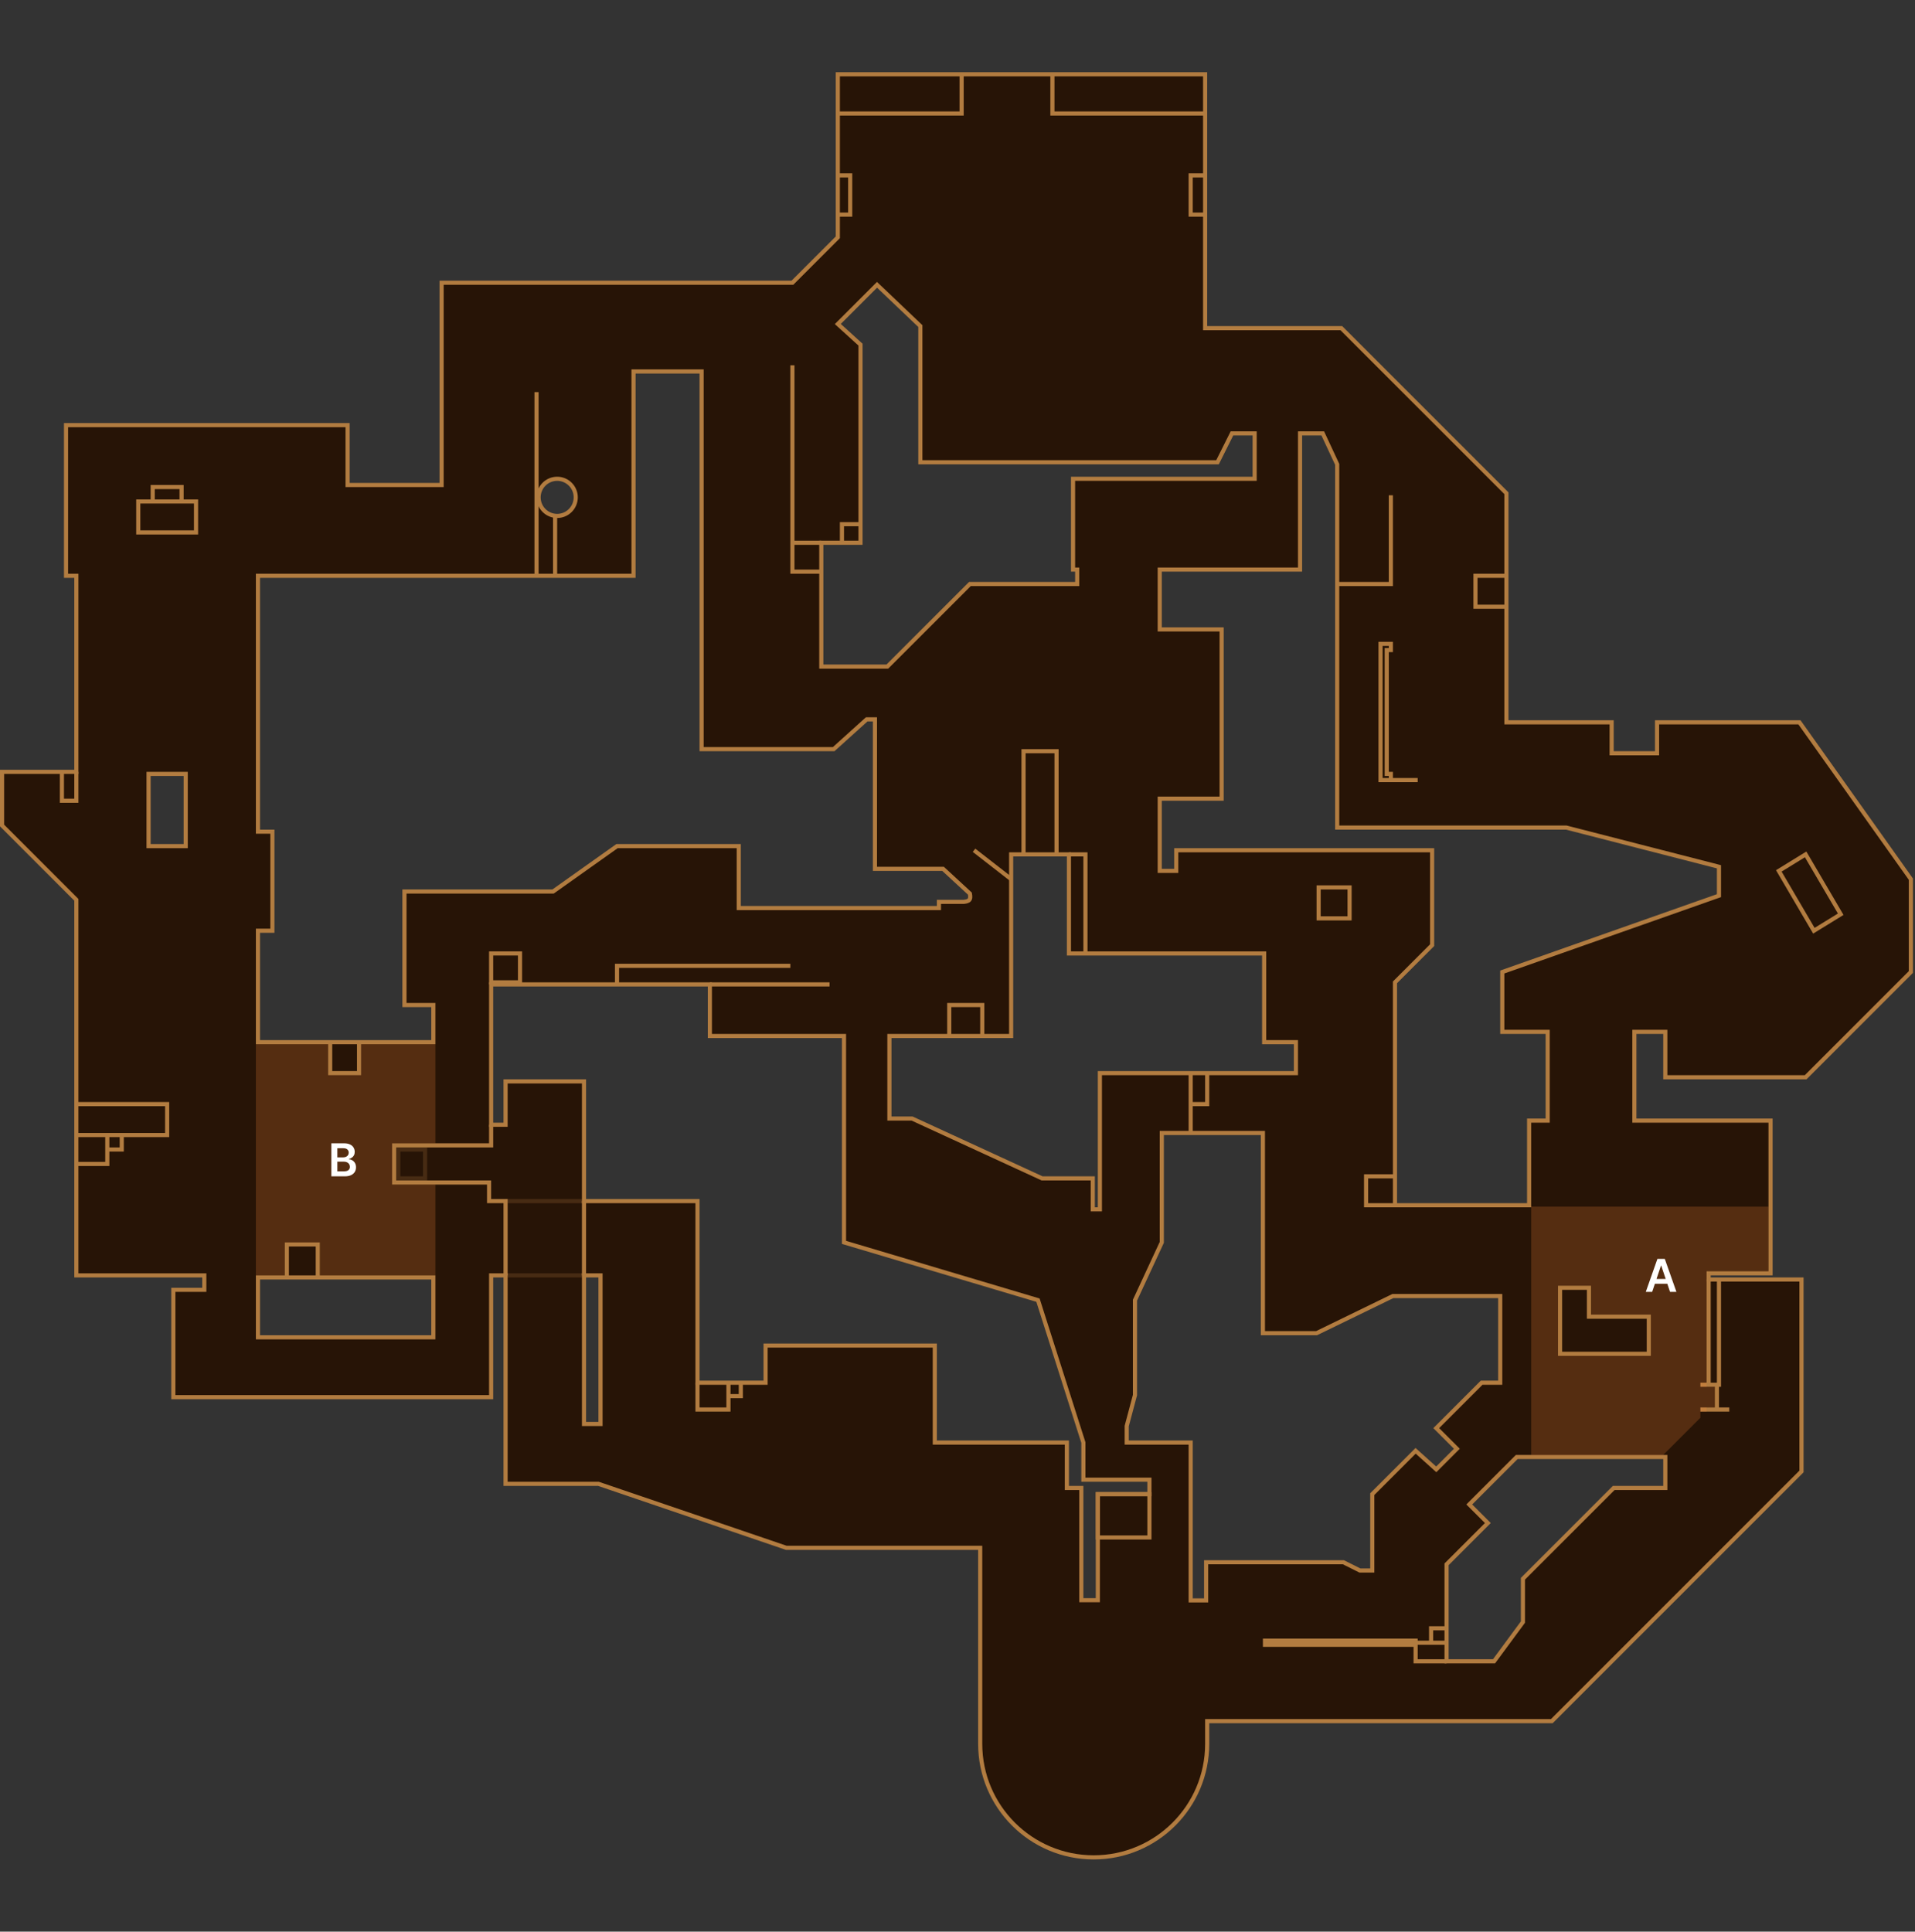 <svg width="464" height="468" viewBox="0 0 464 468" fill="none" xmlns="http://www.w3.org/2000/svg">
<rect x="0" y="0" width="464" height="468" fill="#333333" stroke="none"/>
<path fill-rule="evenodd" clip-rule="evenodd" d="M107 68.5V117.5H84.22V103H16V139.5H18.5V187H0.5V200L18.5 218V309H49.5V312.5H42V338.5H119V309H122.5V359.5H145L190.5 375H237.5V422.5C237.5 437.688 249.812 450 265 450C280.188 450 292.5 437.688 292.5 422.5V417H376L436.5 356.5V310H414V308.5H429V271.5H396V250H403.5V261H437.5L463 235.5V213L436 175H401.5V182.5H390.5V175H365V119.5L325 79.5H292V18H203V57.5L192 68.5H107ZM360.5 369L356 364.5L367.5 353H403.5V360.5H391L369 382.5V393L362 402.5H350.5V379L360.5 369ZM281 138V152.5H296V193.5H281V211H285V206H347V229L338 238V292H370.5V271.5H375V250H364V235.5L416.5 217V210L379.5 200.5H324V112.5L320.5 105H315V138H281ZM281.5 286V274.5H306V323H319L337.5 314H363.5V335H359L348 346L353 351L348 356L343 351.5L332.5 362V380.5H329.5L325.5 378.5H292.241V387.744H288.5V349.5H273V345.5L275 338V315L281.5 301V286ZM203 78.5L212.5 69L223 79V112H295L298.5 105H304V116H260V138H261V141.5H235L215 161.5H199V131.5H208.5V83.5L203 78.5ZM215.5 251V271H221L252.5 285.5H264.778V293H266.5V260H314V252.5H306.299V231H259V207H245V251H215.5ZM141.5 345H145.5V309H141.5V345ZM62.5 324V309.5H105V324H62.5ZM119 272.5V238.5H172V251H204.5V301L251.5 315L262.5 349.5V358.5H278.5V362H266V387.694H262V360.5H258.5V349.5H226.5V326H185.5V335H169V291H141.5V262H122.5V272.5H119ZM66 201.5H62.5V139.5H153.5V90H170V181.5H202L210 174.284H212V210.5H228.5L235 216.5C235.295 218.024 234.839 218.354 233.5 218.5H227.5V220H179V205H164H149.5L134 216H98V243.5H105V252.5H75H62.5V229.5V225.5H66V201.5ZM36 205H45V187.5H36V205ZM139.5 120.5C139.5 118.015 137.485 116 135 116C132.515 116 130.5 118.015 130.5 120.5C130.5 122.985 132.515 125 135 125C137.485 125 139.5 122.985 139.5 120.5Z" fill="#271406"/>
<path d="M107 117.5H107.5V118H107V117.5ZM107 68.5H106.5V68H107V68.5ZM84.22 117.5V118H83.72V117.5H84.22ZM84.22 103V102.5H84.72V103H84.22ZM16 103H15.5V102.5H16V103ZM16 139.5V140H15.5V139.5H16ZM18.5 139.5V139H19V139.5H18.5ZM18.5 187H19V187.5H18.5V187ZM0.5 187H0V186.5H0.5V187ZM0.5 200L0.146 200.354L0 200.207V200H0.5ZM18.5 218L18.854 217.646L19 217.793V218H18.5ZM18.5 309V309.5H18V309H18.5ZM49.5 309V308.5H50V309H49.5ZM49.5 312.5H50V313H49.5V312.5ZM42 312.5H41.5V312H42V312.5ZM42 338.5V339H41.5V338.5H42ZM119 338.5H119.5V339H119V338.5ZM119 309H118.5V308.5H119V309ZM122.5 309V308.5H123V309H122.5ZM122.5 359.5V360H122V359.5H122.5ZM145 359.5V359H145.083L145.161 359.027L145 359.5ZM190.5 375V375.5H190.417L190.339 375.473L190.5 375ZM237.5 375V374.5H238V375H237.5ZM292.5 417H292V416.5H292.5V417ZM376 417L376.354 417.354L376.207 417.5H376V417ZM436.5 356.5H437V356.707L436.854 356.854L436.5 356.5ZM436.5 310V309.5H437V310H436.5ZM414 310V310.5H413.5V310H414ZM414 308.5H413.5V308H414V308.5ZM429 308.5H429.5V309H429V308.5ZM429 271.5V271H429.5V271.5H429ZM396 271.5V272H395.5V271.5H396ZM396 250H395.5V249.5H396V250ZM403.5 250V249.5H404V250H403.5ZM403.5 261V261.5H403V261H403.5ZM437.5 261L437.854 261.354L437.707 261.5H437.5V261ZM463 235.5H463.5V235.707L463.354 235.854L463 235.5ZM463 213L463.408 212.71L463.5 212.84V213H463ZM436 175V174.5H436.258L436.408 174.71L436 175ZM401.5 175H401V174.5H401.5V175ZM401.5 182.5H402V183H401.5V182.5ZM390.5 182.5V183H390V182.5H390.5ZM390.5 175V174.5H391V175H390.5ZM365 175V175.5H364.5V175H365ZM365 119.5L365.354 119.146L365.5 119.293V119.5H365ZM325 79.5V79H325.207L325.354 79.146L325 79.5ZM292 79.5V80H291.5V79.5H292ZM292 18V17.5H292.5V18H292ZM203 18H202.5V17.5H203V18ZM203 57.5H203.5V57.707L203.354 57.854L203 57.5ZM192 68.5L192.354 68.854L192.207 69H192V68.5ZM356 364.5L355.646 364.854L355.293 364.5L355.646 364.146L356 364.5ZM360.5 369L360.854 368.646L361.207 369L360.854 369.354L360.5 369ZM367.5 353L367.146 352.646L367.293 352.5H367.5V353ZM403.5 353V352.5H404V353H403.5ZM403.5 360.5H404V361H403.5V360.5ZM391 360.5L390.646 360.146L390.793 360H391V360.5ZM369 382.5H368.5V382.293L368.646 382.146L369 382.5ZM369 393H369.5V393.164L369.403 393.297L369 393ZM362 402.5L362.403 402.797L362.253 403H362V402.5ZM350.5 402.5V403H350V402.5H350.5ZM350.5 379H350V378.793L350.146 378.646L350.5 379ZM281 152.5V153H280.5V152.5H281ZM281 138H280.5V137.5H281V138ZM296 152.5V152H296.5V152.5H296ZM296 193.5H296.5V194H296V193.5ZM281 193.5H280.5V193H281V193.5ZM281 211V211.5H280.5V211H281ZM285 211H285.5V211.5H285V211ZM285 206H284.5V205.5H285V206ZM347 206V205.5H347.5V206H347ZM347 229H347.5V229.207L347.354 229.354L347 229ZM338 238H337.5V237.793L337.646 237.646L338 238ZM338 292V292.5H337.5V292H338ZM370.5 292H371V292.5H370.5V292ZM370.5 271.5H370V271H370.5V271.5ZM375 271.5H375.5V272H375V271.5ZM375 250V249.5H375.5V250H375ZM364 250V250.5H363.5V250H364ZM364 235.5H363.5V235.146L363.834 235.028L364 235.5ZM416.5 217H417V217.354L416.666 217.472L416.5 217ZM416.5 210L416.624 209.516L417 209.612V210H416.5ZM379.5 200.5V200H379.563L379.624 200.016L379.5 200.5ZM324 200.5V201H323.5V200.5H324ZM324 112.5L324.453 112.289L324.5 112.389V112.5H324ZM320.5 105V104.5H320.818L320.953 104.789L320.5 105ZM315 105H314.5V104.5H315V105ZM315 138H315.5V138.5H315V138ZM281.5 274.5H281V274H281.5V274.5ZM306 274.5V274H306.5V274.5H306ZM306 323V323.5H305.5V323H306ZM319 323L319.219 323.45L319.115 323.5H319V323ZM337.5 314L337.281 313.55L337.385 313.5H337.5V314ZM363.5 314V313.5H364V314H363.5ZM363.5 335H364V335.5H363.5V335ZM359 335L358.646 334.646L358.793 334.5H359V335ZM348 346L347.646 346.354L347.293 346L347.646 345.646L348 346ZM353 351L353.354 350.646L353.707 351L353.354 351.354L353 351ZM348 356L348.354 356.354L348.018 356.689L347.666 356.372L348 356ZM343 351.5L342.646 351.146L342.982 350.811L343.334 351.128L343 351.5ZM332.5 362H332V361.793L332.146 361.646L332.5 362ZM332.5 380.5H333V381H332.5V380.5ZM329.5 380.5V381H329.382L329.276 380.947L329.5 380.5ZM325.5 378.5V378H325.618L325.724 378.053L325.5 378.5ZM292.241 378.5H291.741V378H292.241V378.5ZM292.241 387.744H292.741V388.244H292.241V387.744ZM288.5 387.744V388.244H288V387.744H288.5ZM288.5 349.5V349H289V349.5H288.5ZM273 349.5V350H272.5V349.5H273ZM273 345.5H272.5V345.434L272.517 345.371L273 345.5ZM275 338H275.5V338.066L275.483 338.129L275 338ZM275 315H274.5V314.89L274.546 314.789L275 315ZM281.5 301H282V301.11L281.954 301.211L281.5 301ZM212.5 69L212.146 68.646L212.491 68.301L212.845 68.638L212.5 69ZM203 78.5L202.664 78.87L202.276 78.517L202.646 78.146L203 78.5ZM223 79L223.345 78.638L223.5 78.786V79H223ZM223 112V112.5H222.5V112H223ZM295 112L295.447 112.224L295.309 112.5H295V112ZM298.5 105L298.053 104.776L298.191 104.5H298.5V105ZM304 105V104.5H304.5V105H304ZM304 116H304.5V116.5H304V116ZM260 116H259.5V115.5H260V116ZM260 138V138.5H259.5V138H260ZM261 138V137.5H261.5V138H261ZM261 141.5H261.5V142H261V141.5ZM235 141.5L234.646 141.146L234.793 141H235V141.5ZM215 161.5L215.354 161.854L215.207 162H215V161.5ZM199 161.5V162H198.5V161.5H199ZM199 131.5H198.5V131H199V131.5ZM208.5 131.5H209V132H208.5V131.5ZM208.5 83.5L208.836 83.13L209 83.279V83.5H208.5ZM215.5 271V271.5H215V271H215.5ZM215.5 251H215V250.5H215.5V251ZM221 271V270.5H221.11L221.209 270.546L221 271ZM252.5 285.5V286H252.39L252.291 285.954L252.5 285.5ZM264.778 285.5V285H265.278V285.5H264.778ZM264.778 293V293.5H264.278V293H264.778ZM266.5 293H267V293.5H266.5V293ZM266.5 260H266V259.5H266.5V260ZM314 260H314.5V260.5H314V260ZM314 252.5V252H314.5V252.5H314ZM306.299 252.5V253H305.799V252.5H306.299ZM306.299 231V230.5H306.799V231H306.299ZM259 231V231.5H258.5V231H259ZM259 207V206.5H259.5V207H259ZM245 207H244.5V206.5H245V207ZM245 251H245.5V251.5H245V251ZM145.5 345H146V345.5H145.5V345ZM141.5 345V345.5H141V345H141.5ZM145.5 309V308.5H146V309H145.5ZM141.5 309H141V308.5H141.5V309ZM62.5 309.5H62V309H62.5V309.5ZM62.5 324V324.5H62V324H62.5ZM105 309.5V309H105.5V309.5H105ZM105 324H105.5V324.5H105V324ZM119 238.5H118.5V238H119V238.5ZM119 272.5V273H118.5V272.5H119ZM172 238.5V238H172.5V238.5H172ZM172 251V251.5H171.5V251H172ZM204.5 251V250.5H205V251H204.5ZM204.5 301L204.357 301.479L204 301.373V301H204.5ZM251.5 315L251.643 314.521L251.896 314.596L251.976 314.848L251.5 315ZM262.5 349.5L262.976 349.348L263 349.422V349.5H262.5ZM262.5 358.5V359H262V358.5H262.5ZM278.5 358.5V358H279V358.5H278.5ZM278.5 362H279V362.5H278.5V362ZM266 362H265.5V361.5H266V362ZM266 387.694H266.5V388.194H266V387.694ZM262 387.694V388.194H261.5V387.694H262ZM262 360.5V360H262.5V360.5H262ZM258.5 360.5V361H258V360.5H258.5ZM258.5 349.5V349H259V349.5H258.5ZM226.5 349.5V350H226V349.5H226.5ZM226.5 326V325.5H227V326H226.5ZM185.5 326H185V325.5H185.5V326ZM185.5 335H186V335.5H185.5V335ZM169 335V335.5H168.5V335H169ZM169 291V290.5H169.5V291H169ZM141.5 291V291.5H141V291H141.5ZM141.5 262V261.5H142V262H141.5ZM122.5 262H122V261.5H122.5V262ZM122.5 272.5H123V273H122.5V272.5ZM62.5 201.5V202H62V201.5H62.5ZM66 201.5V201H66.5V201.5H66ZM62.5 139.5H62V139H62.5V139.5ZM153.5 139.5H154V140H153.5V139.5ZM153.5 90H153V89.5H153.5V90ZM170 90V89.5H170.5V90H170ZM170 181.5V182H169.5V181.5H170ZM202 181.5L202.335 181.871L202.192 182H202V181.5ZM210 174.284L209.665 173.913L209.808 173.784H210V174.284ZM212 174.284V173.784H212.5V174.284H212ZM212 210.5V211H211.5V210.5H212ZM228.5 210.5V210H228.695L228.839 210.133L228.5 210.5ZM235 216.5L235.339 216.133L235.46 216.244L235.491 216.405L235 216.5ZM233.5 218.5L233.554 218.997L233.527 219H233.5V218.5ZM227.5 218.5H227V218H227.5V218.5ZM227.5 220H228V220.5H227.5V220ZM179 220V220.5H178.5V220H179ZM179 205V204.5H179.5V205H179ZM149.5 205L149.211 204.592L149.341 204.5H149.5V205ZM134 216L134.289 216.408L134.159 216.5H134V216ZM98 216H97.5V215.5H98V216ZM98 243.5V244H97.5V243.5H98ZM105 243.5V243H105.5V243.5H105ZM105 252.5H105.5V253H105V252.5ZM62.5 252.5V253H62V252.5H62.5ZM62.5 225.5H62V225H62.5V225.5ZM66 225.5H66.5V226H66V225.5ZM45 205H45.5V205.5H45V205ZM36 205V205.5H35.5V205H36ZM45 187.5V187H45.5V187.5H45ZM36 187.5H35.5V187H36V187.5ZM107 117.5H106.5V68.5H107H107.5V117.5H107ZM84.22 117.5V117H107V117.5V118H84.22V117.5ZM84.22 103H84.72V117.5H84.22H83.72V103H84.22ZM16 103V102.5H84.22V103V103.5H16V103ZM16 139.5H15.5V103H16H16.5V139.5H16ZM18.5 139.5V140H16V139.5V139H18.5V139.5ZM18.5 187H18V139.5H18.5H19V187H18.5ZM0.5 187V186.5H18.5V187V187.5H0.5V187ZM0.5 200H0V187H0.5H1V200H0.5ZM18.5 218L18.146 218.354L0.146 200.354L0.5 200L0.854 199.646L18.854 217.646L18.5 218ZM18.5 309H18V218H18.5H19V309H18.5ZM49.5 309V309.5H18.5V309V308.5H49.5V309ZM49.5 312.5H49V309H49.5H50V312.5H49.5ZM42 312.5V312H49.5V312.5V313H42V312.5ZM42 338.5H41.5V312.5H42H42.5V338.5H42ZM119 338.5V339H42V338.5V338H119V338.5ZM119 309H119.5V338.5H119H118.5V309H119ZM122.5 309V309.5H119V309V308.5H122.5V309ZM122.5 359.5H122V309H122.5H123V359.5H122.5ZM145 359.5V360H122.5V359.5V359H145V359.5ZM190.5 375L190.339 375.473L144.839 359.973L145 359.5L145.161 359.027L190.661 374.527L190.5 375ZM237.5 375V375.5H190.5V375V374.5H237.5V375ZM237.5 422.5H237V375H237.5H238V422.5H237.5ZM265 450V450.5C249.536 450.5 237 437.964 237 422.5H237.5H238C238 437.412 250.088 449.5 265 449.5V450ZM292.5 422.5H293C293 437.964 280.464 450.5 265 450.5V450V449.5C279.912 449.5 292 437.412 292 422.5H292.5ZM292.5 417H293V422.5H292.5H292V417H292.5ZM376 417V417.5H292.5V417V416.5H376V417ZM436.5 356.5L436.854 356.854L376.354 417.354L376 417L375.646 416.646L436.146 356.146L436.5 356.5ZM436.5 310H437V356.5H436.5H436V310H436.5ZM414 310V309.5H436.5V310V310.5H414V310ZM414 308.5H414.5V310H414H413.5V308.5H414ZM429 308.5V309H414V308.5V308H429V308.5ZM429 271.5H429.5V308.5H429H428.5V271.5H429ZM396 271.5V271H429V271.5V272H396V271.5ZM396 250H396.5V271.5H396H395.5V250H396ZM403.5 250V250.5H396V250V249.5H403.5V250ZM403.5 261H403V250H403.5H404V261H403.5ZM437.5 261V261.5H403.5V261V260.5H437.5V261ZM463 235.5L463.354 235.854L437.854 261.354L437.5 261L437.146 260.646L462.646 235.146L463 235.5ZM463 213H463.5V235.5H463H462.5V213H463ZM436 175L436.408 174.71L463.408 212.71L463 213L462.592 213.29L435.592 175.29L436 175ZM401.5 175V174.5H436V175V175.5H401.5V175ZM401.5 182.5H401V175H401.5H402V182.5H401.5ZM390.5 182.5V182H401.5V182.5V183H390.5V182.5ZM390.5 175H391V182.5H390.5H390V175H390.5ZM365 175V174.5H390.5V175V175.5H365V175ZM365 119.5H365.5V175H365H364.5V119.5H365ZM325 79.5L325.354 79.146L365.354 119.146L365 119.5L364.646 119.854L324.646 79.854L325 79.5ZM292 79.5V79H325V79.5V80H292V79.5ZM292 18H292.5V79.5H292H291.5V18H292ZM203 18V17.5H292V18V18.5H203V18ZM203 57.5H202.5V18H203H203.5V57.5H203ZM192 68.5L191.646 68.146L202.646 57.146L203 57.5L203.354 57.854L192.354 68.854L192 68.5ZM107 68.5V68H192V68.5V69H107V68.5ZM356 364.5L356.354 364.146L360.854 368.646L360.5 369L360.146 369.354L355.646 364.854L356 364.5ZM367.5 353L367.854 353.354L356.354 364.854L356 364.5L355.646 364.146L367.146 352.646L367.5 353ZM403.5 353V353.5H367.5V353V352.5H403.5V353ZM403.5 360.5H403V353H403.5H404V360.5H403.5ZM391 360.5V360H403.5V360.5V361H391V360.5ZM369 382.5L368.646 382.146L390.646 360.146L391 360.5L391.354 360.854L369.354 382.854L369 382.5ZM369 393H368.5V382.5H369H369.5V393H369ZM362 402.5L361.597 402.203L368.597 392.703L369 393L369.403 393.297L362.403 402.797L362 402.5ZM350.5 402.5V402H362V402.5V403H350.5V402.5ZM350.5 379H351V402.5H350.5H350V379H350.5ZM360.5 369L360.854 369.354L350.854 379.354L350.5 379L350.146 378.646L360.146 368.646L360.5 369ZM281 152.5H280.5V138H281H281.5V152.5H281ZM296 152.5V153H281V152.5V152H296V152.5ZM296 193.5H295.5V152.5H296H296.5V193.5H296ZM281 193.5V193H296V193.5V194H281V193.5ZM281 211H280.5V193.5H281H281.5V211H281ZM285 211V211.5H281V211V210.5H285V211ZM285 206H285.5V211H285H284.5V206H285ZM347 206V206.5H285V206V205.5H347V206ZM347 229H346.5V206H347H347.5V229H347ZM338 238L337.646 237.646L346.646 228.646L347 229L347.354 229.354L338.354 238.354L338 238ZM338 292H337.5V238H338H338.5V292H338ZM370.5 292V292.5H338V292V291.5H370.5V292ZM370.5 271.5H371V292H370.5H370V271.5H370.5ZM375 271.5V272H370.5V271.5V271H375V271.5ZM375 250H375.5V271.5H375H374.5V250H375ZM364 250V249.5H375V250V250.5H364V250ZM364 235.5H364.5V250H364H363.5V235.5H364ZM416.5 217L416.666 217.472L364.166 235.972L364 235.5L363.834 235.028L416.334 216.528L416.5 217ZM416.5 210H417V217H416.5H416V210H416.5ZM379.5 200.5L379.624 200.016L416.624 209.516L416.5 210L416.376 210.484L379.376 200.984L379.5 200.5ZM324 200.5V200H379.5V200.5V201H324V200.5ZM324 112.5H324.5V200.5H324H323.5V112.5H324ZM320.5 105L320.953 104.789L324.453 112.289L324 112.5L323.547 112.711L320.047 105.211L320.5 105ZM315 105V104.5H320.5V105V105.5H315V105ZM315 138H314.5V105H315H315.5V138H315ZM281 138V137.5H315V138V138.5H281V138ZM281.5 274.5H282V286H281.5H281V274.5H281.5ZM306 274.5V275H281.5V274.5V274H306V274.5ZM306 323H305.5V274.5H306H306.5V323H306ZM319 323V323.5H306V323V322.5H319V323ZM337.5 314L337.719 314.45L319.219 323.45L319 323L318.781 322.55L337.281 313.55L337.5 314ZM363.5 314V314.5H337.5V314V313.5H363.5V314ZM363.5 335H363V314H363.5H364V335H363.5ZM359 335V334.5H363.5V335V335.5H359V335ZM348 346L347.646 345.646L358.646 334.646L359 335L359.354 335.354L348.354 346.354L348 346ZM353 351L352.646 351.354L347.646 346.354L348 346L348.354 345.646L353.354 350.646L353 351ZM348 356L347.646 355.646L352.646 350.646L353 351L353.354 351.354L348.354 356.354L348 356ZM343 351.5L343.334 351.128L348.334 355.628L348 356L347.666 356.372L342.666 351.872L343 351.5ZM332.5 362L332.146 361.646L342.646 351.146L343 351.5L343.354 351.854L332.854 362.354L332.5 362ZM332.5 380.5H332V362H332.5H333V380.5H332.5ZM329.5 380.5V380H332.5V380.5V381H329.5V380.5ZM325.5 378.5L325.724 378.053L329.724 380.053L329.5 380.5L329.276 380.947L325.276 378.947L325.5 378.5ZM292.241 378.5V378H325.5V378.5V379H292.241V378.5ZM292.241 387.744H291.741V378.5H292.241H292.741V387.744H292.241ZM288.5 387.744V387.244H292.241V387.744V388.244H288.5V387.744ZM288.5 349.5H289V387.744H288.5H288V349.5H288.5ZM273 349.5V349H288.5V349.5V350H273V349.5ZM273 345.5H273.5V349.5H273H272.5V345.5H273ZM275 338L275.483 338.129L273.483 345.629L273 345.5L272.517 345.371L274.517 337.871L275 338ZM275 315H275.5V338H275H274.5V315H275ZM281.5 301L281.954 301.211L275.454 315.211L275 315L274.546 314.789L281.046 300.789L281.5 301ZM281.5 286H282V301H281.5H281V286H281.5ZM212.5 69L212.854 69.354L203.354 78.854L203 78.5L202.646 78.146L212.146 68.646L212.5 69ZM223 79L222.655 79.362L212.155 69.362L212.5 69L212.845 68.638L223.345 78.638L223 79ZM223 112H222.5V79H223H223.5V112H223ZM295 112V112.5H223V112V111.5H295V112ZM298.5 105L298.947 105.224L295.447 112.224L295 112L294.553 111.776L298.053 104.776L298.5 105ZM304 105V105.5H298.5V105V104.5H304V105ZM304 116H303.5V105H304H304.5V116H304ZM260 116V115.5H304V116V116.5H260V116ZM260 138H259.5V116H260H260.5V138H260ZM261 138V138.5H260V138V137.5H261V138ZM261 141.5H260.5V138H261H261.5V141.5H261ZM235 141.5V141H261V141.5V142H235V141.5ZM215 161.5L214.646 161.146L234.646 141.146L235 141.5L235.354 141.854L215.354 161.854L215 161.5ZM199 161.5V161H215V161.5V162H199V161.5ZM199 131.5H199.5V161.5H199H198.5V131.5H199ZM208.5 131.5V132H199V131.5V131H208.5V131.5ZM208.5 83.5H209V131.5H208.5H208V83.5H208.5ZM203 78.5L203.336 78.13L208.836 83.13L208.5 83.5L208.164 83.87L202.664 78.87L203 78.5ZM215.5 271H215V251H215.5H216V271H215.5ZM221 271V271.5H215.5V271V270.5H221V271ZM252.5 285.5L252.291 285.954L220.791 271.454L221 271L221.209 270.546L252.709 285.046L252.5 285.5ZM264.778 285.5V286H252.5V285.5V285H264.778V285.5ZM264.778 293H264.278V285.5H264.778H265.278V293H264.778ZM266.5 293V293.5H264.778V293V292.5H266.5V293ZM266.5 260H267V293H266.5H266V260H266.5ZM314 260V260.5H266.5V260V259.5H314V260ZM314 252.5H314.5V260H314H313.5V252.5H314ZM306.299 252.5V252H314V252.5V253H306.299V252.5ZM306.299 231H306.799V252.5H306.299H305.799V231H306.299ZM259 231V230.5H306.299V231V231.5H259V231ZM259 207H259.5V231H259H258.5V207H259ZM245 207V206.5H259V207V207.5H245V207ZM245 251H244.5V207H245H245.5V251H245ZM215.5 251V250.5H245V251V251.5H215.5V251ZM145.5 345V345.5H141.5V345V344.5H145.5V345ZM145.5 309H146V345H145.5H145V309H145.5ZM141.5 309V308.5H145.5V309V309.5H141.5V309ZM141.5 345H141V309H141.5H142V345H141.5ZM62.5 309.5H63V324H62.5H62V309.5H62.5ZM105 309.5V310H62.5V309.5V309H105V309.5ZM105 324H104.5V309.5H105H105.5V324H105ZM62.5 324V323.5H105V324V324.5H62.5V324ZM119 238.5H119.5V272.5H119H118.5V238.5H119ZM172 238.5V239H119V238.5V238H172V238.5ZM172 251H171.5V238.5H172H172.5V251H172ZM204.5 251V251.5H172V251V250.5H204.5V251ZM204.5 301H204V251H204.5H205V301H204.5ZM251.5 315L251.357 315.479L204.357 301.479L204.5 301L204.643 300.521L251.643 314.521L251.5 315ZM262.5 349.5L262.024 349.652L251.024 315.152L251.5 315L251.976 314.848L262.976 349.348L262.5 349.5ZM262.5 358.5H262V349.5H262.5H263V358.5H262.5ZM278.5 358.5V359H262.5V358.5V358H278.5V358.5ZM278.5 362H278V358.5H278.5H279V362H278.5ZM266 362V361.5H278.5V362V362.5H266V362ZM266 387.694H265.5V362H266H266.5V387.694H266ZM262 387.694V387.194H266V387.694V388.194H262V387.694ZM262 360.5H262.5V387.694H262H261.5V360.5H262ZM258.5 360.5V360H262V360.5V361H258.5V360.5ZM258.5 349.5H259V360.5H258.5H258V349.5H258.5ZM226.5 349.5V349H258.5V349.5V350H226.5V349.5ZM226.5 326H227V349.5H226.5H226V326H226.5ZM185.5 326V325.5H226.5V326V326.5H185.5V326ZM185.5 335H185V326H185.5H186V335H185.5ZM169 335V334.5H185.5V335V335.5H169V335ZM169 291H169.5V335H169H168.5V291H169ZM141.5 291V290.5H169V291V291.5H141.5V291ZM141.5 262H142V291H141.5H141V262H141.5ZM122.5 262V261.5H141.5V262V262.5H122.5V262ZM122.5 272.5H122V262H122.5H123V272.5H122.5ZM119 272.5V272H122.5V272.5V273H119V272.5ZM62.5 201.5V201H66V201.5V202H62.5V201.5ZM62.5 139.5H63V201.5H62.5H62V139.5H62.5ZM153.5 139.5V140H62.5V139.5V139H153.5V139.5ZM153.5 90H154V139.5H153.5H153V90H153.5ZM170 90V90.5H153.5V90V89.5H170V90ZM170 181.5H169.5V90H170H170.5V181.5H170ZM202 181.5V182H170V181.5V181H202V181.5ZM210 174.284L210.335 174.656L202.335 181.871L202 181.5L201.665 181.129L209.665 173.913L210 174.284ZM212 174.284V174.784H210V174.284V173.784H212V174.284ZM212 210.5H211.5V174.284H212H212.5V210.5H212ZM228.5 210.5V211H212V210.5V210H228.5V210.5ZM235 216.5L234.661 216.867L228.161 210.867L228.5 210.5L228.839 210.133L235.339 216.133L235 216.5ZM233.5 218.5L233.446 218.003C233.769 217.968 234.007 217.924 234.183 217.866C234.355 217.809 234.436 217.747 234.48 217.695C234.563 217.596 234.655 217.348 234.509 216.595L235 216.5L235.491 216.405C235.64 217.176 235.651 217.855 235.245 218.338C235.045 218.578 234.779 218.721 234.498 218.815C234.221 218.907 233.9 218.959 233.554 218.997L233.5 218.5ZM227.5 218.5V218H233.5V218.5V219H227.5V218.5ZM227.5 220H227V218.5H227.5H228V220H227.5ZM179 220V219.5H227.5V220V220.5H179V220ZM179 205H179.5V220H179H178.5V205H179ZM164 205V204.5H179V205V205.5H164V205ZM149.5 205V204.5H164V205V205.5H149.5V205ZM134 216L133.711 215.592L149.211 204.592L149.5 205L149.789 205.408L134.289 216.408L134 216ZM98 216V215.5H134V216V216.5H98V216ZM98 243.5H97.5V216H98H98.5V243.5H98ZM105 243.5V244H98V243.5V243H105V243.5ZM105 252.5H104.5V243.5H105H105.5V252.5H105ZM75 252.5V252H105V252.5V253H75V252.5ZM62.5 252.5V252H75V252.5V253H62.5V252.5ZM62.5 229.5H63V252.5H62.5H62V229.5H62.5ZM62.5 225.5H63V229.5H62.5H62V225.5H62.5ZM66 225.5V226H62.5V225.5V225H66V225.5ZM66 201.5H66.5V225.5H66H65.5V201.5H66ZM45 205V205.5H36V205V204.5H45V205ZM45 187.5H45.5V205H45H44.5V187.5H45ZM36 187.5V187H45V187.5V188H36V187.5ZM36 205H35.5V187.5H36H36.5V205H36ZM135 116V115.5C137.761 115.5 140 117.739 140 120.5H139.5H139C139 118.291 137.209 116.5 135 116.5V116ZM130.5 120.5H130C130 117.739 132.239 115.5 135 115.5V116V116.5C132.791 116.5 131 118.291 131 120.5H130.5ZM135 125V125.5C132.239 125.5 130 123.261 130 120.5H130.5H131C131 122.709 132.791 124.5 135 124.5V125ZM139.5 120.5H140C140 123.261 137.761 125.5 135 125.5V125V124.5C137.209 124.5 139 122.709 139 120.5H139.5Z" fill="#B27C40"/>
<path d="M169 335V341.5H176.5V338.25M176.5 335V338.25M176.5 338.25H179.5V335M122.5 309V291H118.5V286.5H95.5V277.5H119V272.5M141.5 309V291" stroke="#B27C40"/>
<path d="M134.5 139.5V125M130 139.5V95M199 138.5H192V131.5M192 88.5V131.5M199 131.5H192" stroke="#B27C40"/>
<path d="M204 131.5V127H208.5" stroke="#B27C40"/>
<path d="M230 251V243.5H238V251" stroke="#B27C40"/>
<path d="M172 238.5H201" stroke="#B27C40"/>
<path d="M126 238V231H119V238H126Z" stroke="#B27C40"/>
<path d="M15 187V194H18.5V187" stroke="#B27C40"/>
<path d="M37 121.5H33.5V129H47.5V121.5H44M37 121.5V118H44V121.5M37 121.5H44" stroke="#B27C40"/>
<path d="M18.5 275H26M18.5 267.5H40.5V275H29.5M26 275H29.5M26 275V278.5M18.5 282H26V278.5M29.5 275V278.5H26M69.5 309.5V301.5H77V309.5M80 252.5V260H87V252.5" stroke="#B27C40"/>
<path d="M149.5 238.5V234H191.5" stroke="#B27C40"/>
<path d="M245 213L236 206" stroke="#B27C40"/>
<path d="M248 207V182H256V207.188" stroke="#B27C40"/>
<path d="M259 207H263V231" stroke="#B27C40"/>
<path d="M288.5 274.5V267.5M288.5 260V267.5M288.5 267.5H292.5V260M319.5 222.5V215H327V222.5H319.5Z" stroke="#B27C40"/>
<path d="M338 292H331V285H338M278.5 362C278.5 362.4 278.5 369.167 278.5 372.5H266V362H278.5Z" stroke="#B27C40"/>
<path d="M203 27.5H233V18M203 42.5H206V52H203M255 18V27.5H292M292 52H288.5V42.5H292M324 141.5H337V120M365 147H357.5V139.5H365M337 189V187.5H336V157.5H337V156H334.5V189H337ZM337 189H343.5M414 310V335.5M414 335.5H412M414 335.5H416M416.5 310V335.5H416M416 335.5C416 335.9 416 339.667 416 341.5M416 341.5H419M416 341.5H412M431 211L439.5 225.5L446 221.5L437.5 207L431 211ZM378 328V312H385V319H399.5V328H378Z" stroke="#B27C40"/>
<path d="M350.5 402.5H343V398.5M350.5 398H346.75M346.75 398H343V398.5M346.75 398V394.5H350.5M343.5 397.5H306.5V398.5H343" stroke="#B27C40"/>
<path d="M413.5 308H428.5V292.353H413.5V308Z" fill="#F08234" fill-opacity="0.23"/>
<path d="M413.5 341H415.5V336H413.5V341Z" fill="#F08234" fill-opacity="0.23"/>
<path d="M412 343.5V342H413.5V292.35H371V352.5H403L412 343.5ZM377.5 311.5H385.5V318.5H400V328.5H377.5V311.5Z" fill="#F08234" fill-opacity="0.23"/>
<path d="M400.316 313H398.77L401.586 305H403.375L406.195 313H404.648L402.512 306.641H402.449L400.316 313ZM400.367 309.863H404.586V311.027H400.367V309.863Z" fill="white"/>
<path d="M69 301H77.5V309H105.5V287H95V277H105.5V253H87.5V260.5H79.5V253H62V309H69V301Z" fill="#F08234" fill-opacity="0.23"/>
<path d="M80.289 285V277H83.352C83.93 277 84.41 277.091 84.793 277.273C85.178 277.453 85.466 277.699 85.656 278.012C85.849 278.324 85.945 278.678 85.945 279.074C85.945 279.4 85.883 279.678 85.758 279.91C85.633 280.139 85.465 280.326 85.254 280.469C85.043 280.612 84.807 280.715 84.547 280.777V280.855C84.831 280.871 85.103 280.958 85.363 281.117C85.626 281.273 85.841 281.495 86.008 281.781C86.174 282.068 86.258 282.414 86.258 282.82C86.258 283.234 86.158 283.607 85.957 283.937C85.757 284.266 85.454 284.525 85.051 284.715C84.647 284.905 84.139 285 83.527 285H80.289ZM81.738 283.789H83.297C83.823 283.789 84.202 283.689 84.434 283.488C84.668 283.285 84.785 283.025 84.785 282.707C84.785 282.47 84.727 282.257 84.609 282.066C84.492 281.874 84.326 281.723 84.109 281.613C83.893 281.501 83.635 281.445 83.336 281.445H81.738V283.789ZM81.738 280.402H83.172C83.422 280.402 83.647 280.357 83.848 280.266C84.048 280.172 84.206 280.04 84.32 279.871C84.438 279.699 84.496 279.496 84.496 279.262C84.496 278.952 84.387 278.697 84.168 278.496C83.952 278.296 83.63 278.195 83.203 278.195H81.738V280.402Z" fill="white"/>
<path d="M122.5 291H141.5M122.5 309C122.9 309 135.333 309 141.5 309M103 278.5V285.5H96.5V278.5H103Z" stroke="#B27C40" stroke-opacity="0.23"/>
</svg>
